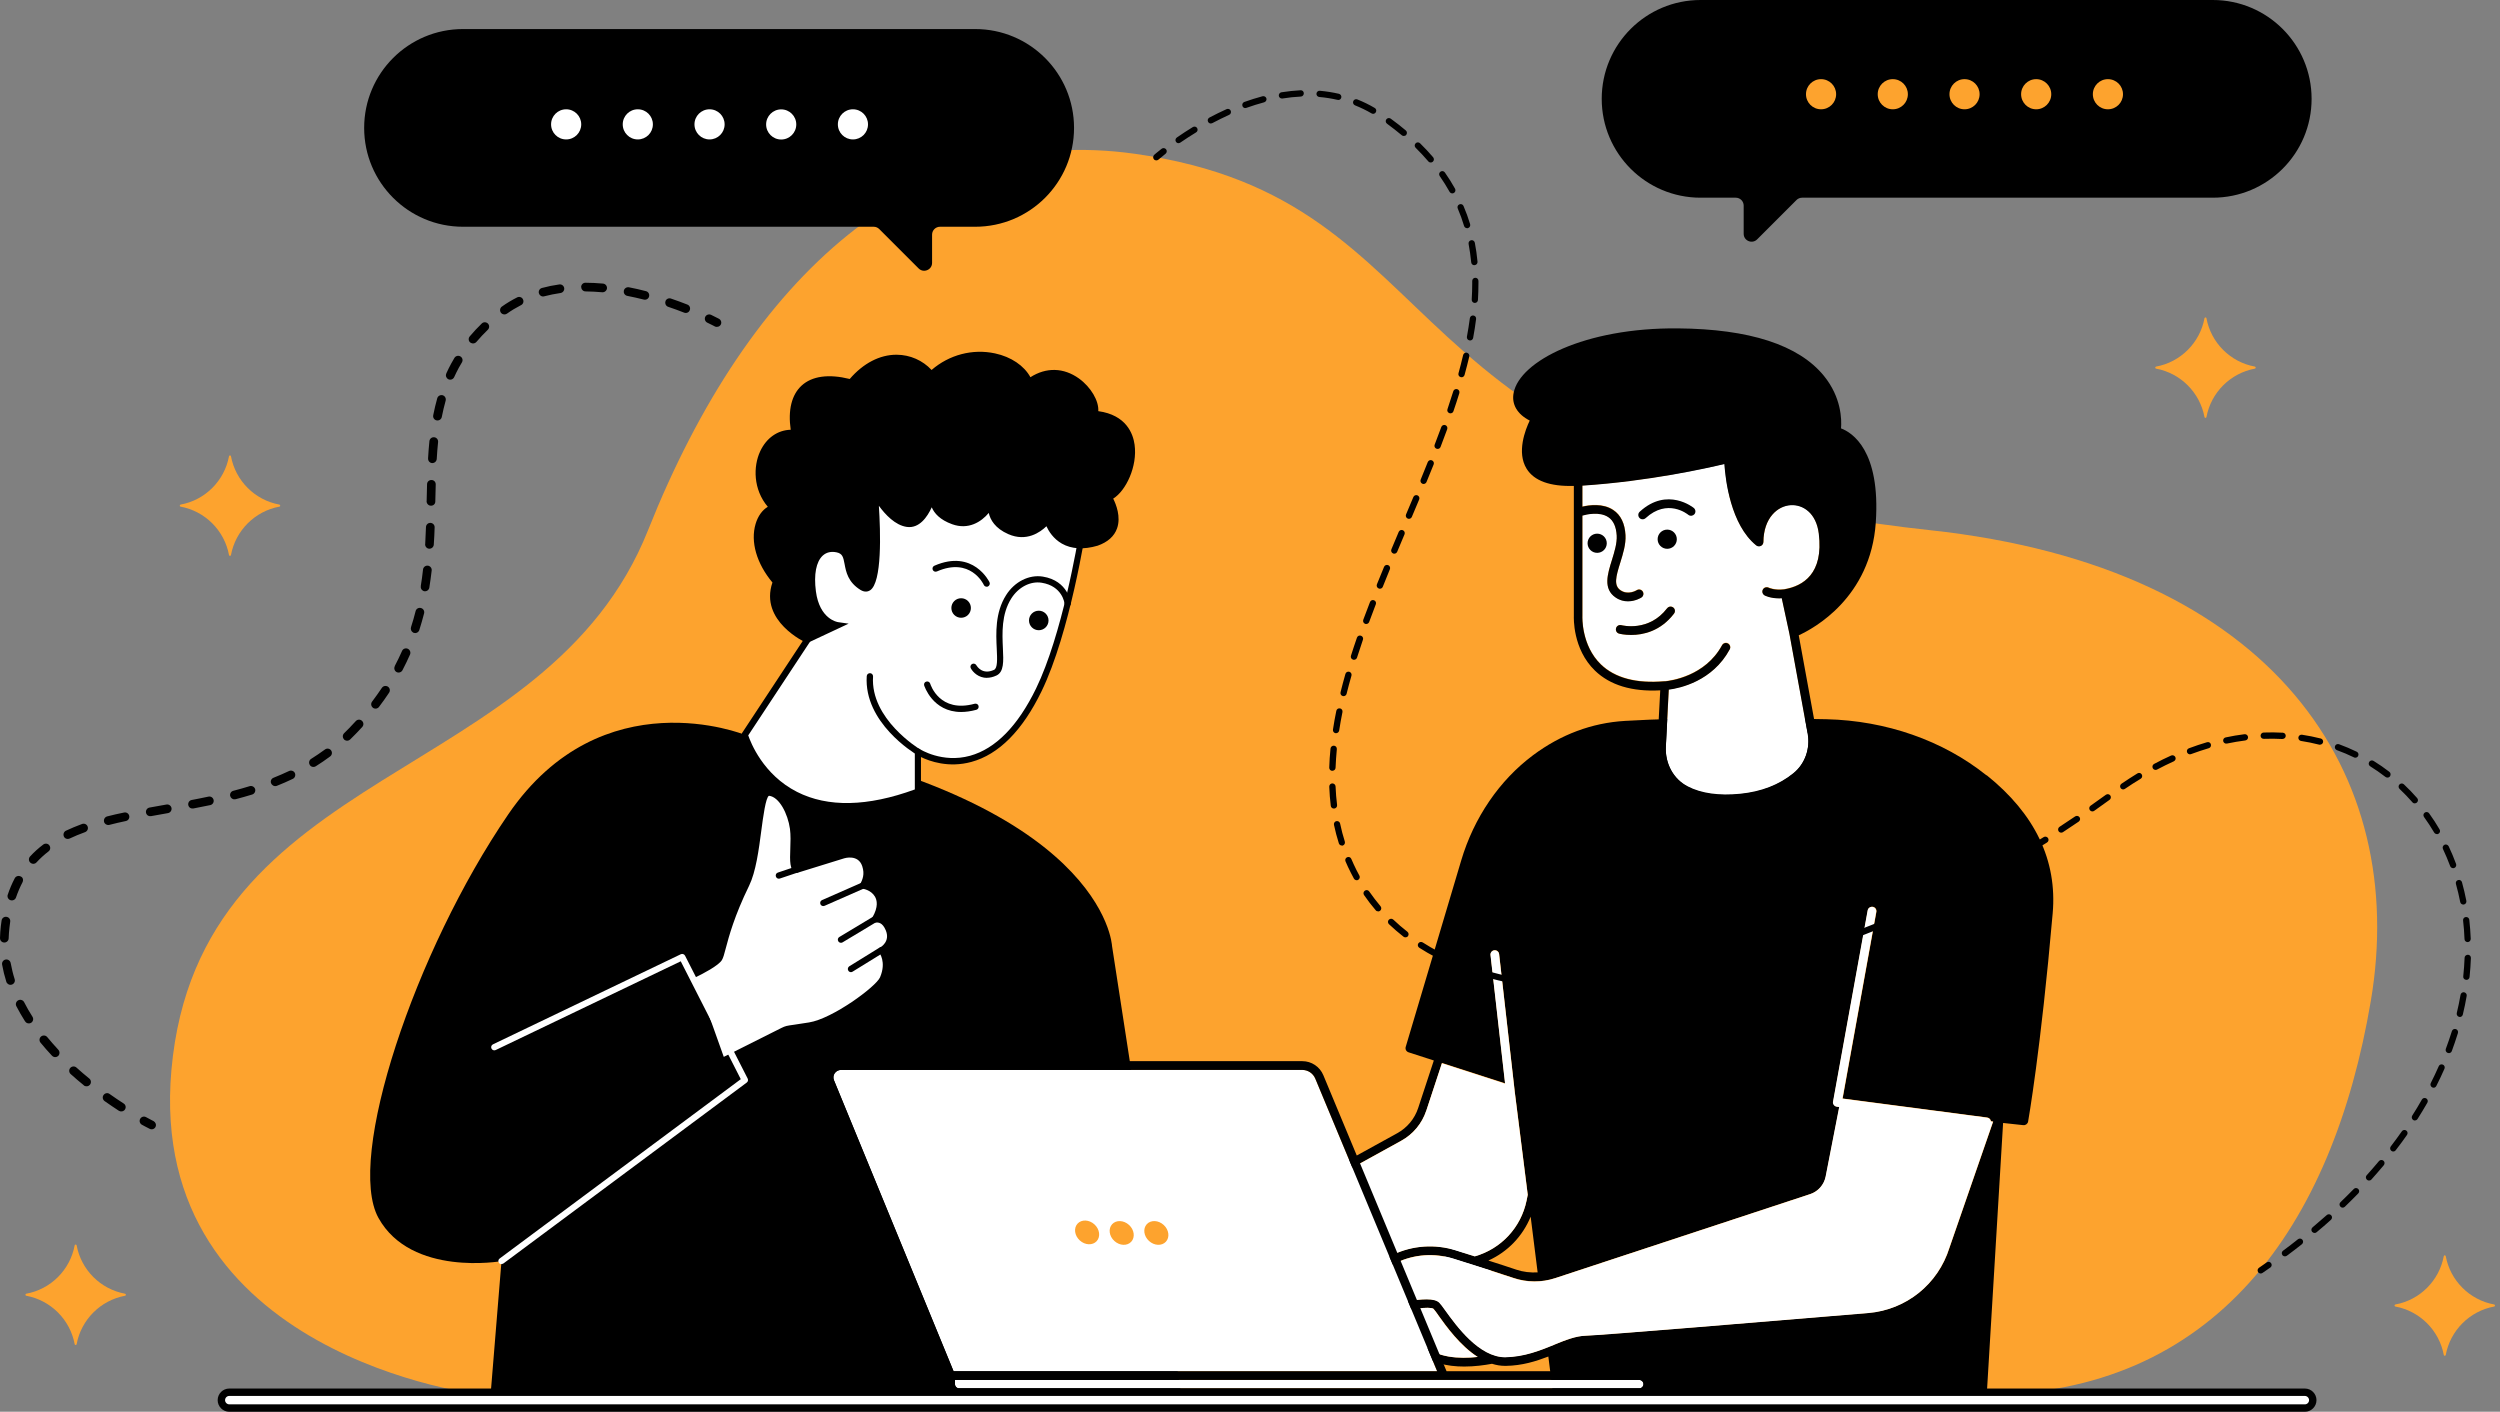 <svg width="340" height="192" viewBox="0 0 340 192" fill="none" xmlns="http://www.w3.org/2000/svg">
<rect x="0" y="0" width="340" height="192" fill="#808080" stroke="none"/>
<g clip-path="url(#clip0_280_10)">
<path d="M65.477 189.687C65.477 189.687 19.833 184.568 23.314 145.509C27.036 103.724 74.306 106.873 88.139 72.096C101.972 37.331 124.828 16.764 154.383 20.921C198.997 27.208 187.03 63.989 262.401 72.096C309.511 77.157 327.626 105.35 322.439 136.084C317.252 166.819 301.22 189.698 269.592 189.698H65.477V189.687Z" fill="#FDA32E"/>
<path d="M17.016 176.22C13.673 176.839 11.039 179.473 10.421 182.816C10.398 182.954 10.18 182.954 10.157 182.816C9.539 179.473 6.905 176.839 3.561 176.22C3.424 176.198 3.424 175.98 3.561 175.946C6.905 175.339 9.539 172.705 10.157 169.361C10.18 169.224 10.398 169.224 10.421 169.361C11.039 172.705 13.673 175.339 17.016 175.946C17.154 175.98 17.154 176.198 17.016 176.22Z" fill="#FDA32E"/>
<path d="M38.006 68.901C34.662 69.519 32.029 72.153 31.41 75.497C31.387 75.634 31.17 75.634 31.147 75.497C30.529 72.153 27.895 69.519 24.551 68.901C24.414 68.878 24.414 68.661 24.551 68.626C27.895 68.019 30.529 65.386 31.147 62.042C31.17 61.904 31.387 61.904 31.41 62.042C32.029 65.386 34.662 68.019 38.006 68.626C38.144 68.661 38.144 68.878 38.006 68.901Z" fill="#FDA32E"/>
<path d="M306.671 50.133C303.327 50.751 300.693 53.385 300.075 56.729C300.052 56.866 299.835 56.866 299.812 56.729C299.193 53.385 296.56 50.751 293.216 50.133C293.079 50.11 293.079 49.892 293.216 49.858C296.56 49.251 299.193 46.617 299.812 43.274C299.835 43.136 300.052 43.136 300.075 43.274C300.693 46.617 303.327 49.251 306.671 49.858C306.808 49.892 306.808 50.11 306.671 50.133Z" fill="#FDA32E"/>
<path d="M339.215 177.686C335.871 178.305 333.237 180.938 332.619 184.282C332.596 184.419 332.379 184.419 332.356 184.282C331.737 180.938 329.104 178.305 325.76 177.686C325.623 177.663 325.623 177.446 325.76 177.411C329.104 176.804 331.737 174.171 332.356 170.827C332.379 170.69 332.596 170.69 332.619 170.827C333.237 174.171 335.871 176.804 339.215 177.411C339.352 177.446 339.352 177.663 339.215 177.686Z" fill="#FDA32E"/>
<path d="M96.166 43.869C96.166 43.869 96.189 43.869 96.189 43.88C96.842 44.19 97.219 44.396 97.219 44.396C97.472 44.533 97.861 44.442 98.021 44.155C98.181 43.869 98.067 43.514 97.781 43.354C97.781 43.354 97.391 43.148 96.704 42.816C96.406 42.678 96.052 42.804 95.914 43.09C95.777 43.377 95.891 43.72 96.166 43.869Z" fill="black"/>
<path d="M16.18 151.074C15.573 150.673 14.909 150.238 14.222 149.746C13.959 149.551 13.89 149.184 14.085 148.921C14.268 148.658 14.646 148.578 14.909 148.784C15.585 149.265 16.226 149.688 16.822 150.078C17.096 150.249 17.177 150.616 16.993 150.891C16.822 151.154 16.489 151.234 16.215 151.085C16.203 151.085 16.192 151.074 16.169 151.062L16.18 151.074ZM11.405 147.604C10.81 147.123 10.203 146.608 9.607 146.07C9.367 145.852 9.344 145.474 9.562 145.234C9.779 144.993 10.157 144.97 10.398 145.188C10.982 145.715 11.566 146.219 12.15 146.688C12.402 146.894 12.436 147.272 12.23 147.524C12.046 147.753 11.737 147.799 11.485 147.673C11.451 147.65 11.417 147.639 11.394 147.616L11.405 147.604ZM7.077 143.585C6.527 143.001 6 142.394 5.508 141.799C5.302 141.547 5.336 141.169 5.588 140.963C5.84 140.756 6.218 140.791 6.424 141.043C6.894 141.615 7.409 142.199 7.936 142.772C8.153 143.012 8.142 143.39 7.913 143.608C7.718 143.791 7.443 143.814 7.226 143.699C7.168 143.665 7.123 143.631 7.077 143.585ZM3.412 138.913C2.977 138.226 2.576 137.527 2.222 136.84C2.073 136.554 2.187 136.188 2.485 136.039C2.771 135.89 3.138 136.004 3.286 136.302C3.619 136.966 4.008 137.63 4.42 138.283C4.592 138.558 4.512 138.924 4.237 139.096C4.054 139.211 3.825 139.211 3.641 139.119C3.55 139.073 3.481 139.004 3.424 138.913H3.412ZM0.859 133.519C0.618 132.752 0.424 131.962 0.286 131.183C0.229 130.863 0.447 130.554 0.767 130.496C1.088 130.439 1.397 130.657 1.454 130.977C1.592 131.71 1.763 132.443 1.992 133.164C2.096 133.474 1.924 133.806 1.603 133.909C1.443 133.955 1.283 133.943 1.145 133.863C1.008 133.783 0.905 133.668 0.859 133.519ZM3.57779e-06 127.576C0.011 127.038 0.057 126.488 0.115 125.939C0.149 125.687 0.183 125.435 0.218 125.183C0.263 124.862 0.573 124.633 0.893 124.691C1.214 124.736 1.443 125.034 1.386 125.366C1.351 125.607 1.317 125.847 1.294 126.088C1.237 126.603 1.191 127.107 1.179 127.611C1.179 127.931 0.893 128.195 0.573 128.183C0.481 128.183 0.389 128.16 0.309 128.115C0.115 128.011 -0.011 127.805 3.57779e-06 127.576ZM1.054 121.679C1.317 120.889 1.638 120.145 2.004 119.446C2.153 119.16 2.508 119.045 2.806 119.194C3.138 119.32 3.206 119.698 3.057 119.996C2.725 120.637 2.428 121.324 2.176 122.057C2.073 122.366 1.729 122.526 1.42 122.423C1.386 122.423 1.363 122.4 1.328 122.389C1.076 122.252 0.95 121.954 1.054 121.679ZM4.122 117.316C3.882 117.099 3.87 116.721 4.088 116.48C4.626 115.896 5.233 115.347 5.886 114.854C6.149 114.66 6.516 114.705 6.71 114.969C6.905 115.232 6.859 115.599 6.596 115.793C6 116.251 5.451 116.755 4.958 117.293C4.775 117.499 4.477 117.534 4.248 117.408C4.203 117.385 4.168 117.362 4.122 117.316ZM8.691 113.766C8.554 113.469 8.68 113.114 8.966 112.976C9.653 112.656 10.386 112.346 11.165 112.06C11.474 111.946 11.818 112.106 11.921 112.415C12.035 112.724 11.875 113.056 11.566 113.171C10.821 113.446 10.111 113.732 9.47 114.041C9.298 114.121 9.092 114.11 8.932 114.03C8.829 113.972 8.737 113.881 8.68 113.766H8.691ZM14.153 111.751C14.073 111.43 14.268 111.11 14.577 111.03C15.322 110.835 16.089 110.663 16.879 110.503C17.2 110.434 17.509 110.64 17.577 110.961C17.646 111.281 17.44 111.591 17.119 111.659C16.352 111.82 15.608 111.991 14.864 112.186C14.715 112.22 14.566 112.198 14.44 112.129C14.302 112.049 14.188 111.923 14.142 111.751H14.153ZM19.856 110.514C19.799 110.194 20.017 109.884 20.337 109.827L22.639 109.415C22.959 109.358 23.269 109.575 23.326 109.896C23.383 110.216 23.166 110.526 22.845 110.583L20.543 110.995C20.406 111.018 20.268 110.995 20.154 110.938C20.005 110.858 19.89 110.709 19.856 110.526V110.514ZM25.605 109.484C25.547 109.163 25.753 108.854 26.074 108.797C26.83 108.659 27.586 108.499 28.353 108.339C28.674 108.27 28.983 108.476 29.051 108.797C29.12 109.117 28.914 109.426 28.593 109.495C27.826 109.655 27.059 109.804 26.292 109.953C26.154 109.976 26.017 109.953 25.902 109.896C25.753 109.816 25.639 109.667 25.605 109.484ZM31.307 108.27C31.227 107.949 31.41 107.629 31.731 107.548C32.475 107.354 33.219 107.148 33.952 106.919C34.262 106.827 34.594 106.999 34.697 107.308C34.788 107.617 34.617 107.949 34.307 108.052C33.552 108.281 32.796 108.499 32.04 108.694C31.891 108.728 31.731 108.716 31.605 108.636C31.468 108.556 31.353 108.43 31.319 108.27H31.307ZM36.872 106.541C36.746 106.232 36.895 105.888 37.205 105.773C37.914 105.487 38.613 105.189 39.312 104.857C39.609 104.72 39.964 104.846 40.102 105.132C40.239 105.43 40.113 105.785 39.827 105.922C39.105 106.266 38.384 106.587 37.651 106.873C37.479 106.941 37.296 106.919 37.147 106.838C37.033 106.77 36.93 106.667 36.884 106.541H36.872ZM42.129 104.021C41.957 103.747 42.037 103.38 42.312 103.208C42.964 102.796 43.594 102.373 44.201 101.926C44.465 101.731 44.842 101.789 45.026 102.052C45.22 102.315 45.163 102.682 44.9 102.876C44.27 103.346 43.617 103.792 42.941 104.216C42.758 104.331 42.529 104.331 42.346 104.239C42.254 104.193 42.186 104.125 42.129 104.033V104.021ZM46.789 100.552C46.56 100.311 46.572 99.945 46.8 99.716C47.041 99.487 47.27 99.258 47.499 99.017C47.808 98.697 48.106 98.388 48.392 98.067C48.61 97.826 48.988 97.803 49.228 98.033C49.469 98.25 49.492 98.628 49.263 98.868C48.965 99.189 48.667 99.521 48.346 99.842C48.106 100.094 47.865 100.334 47.614 100.575C47.419 100.758 47.144 100.792 46.926 100.666C46.869 100.643 46.823 100.598 46.778 100.552H46.789ZM50.717 96.246C50.453 96.052 50.408 95.674 50.602 95.422C51.072 94.792 51.518 94.174 51.931 93.555C52.114 93.28 52.469 93.212 52.755 93.383C53.03 93.567 53.099 93.933 52.915 94.208C52.492 94.849 52.034 95.49 51.541 96.143C51.358 96.384 51.037 96.441 50.785 96.303C50.763 96.292 50.728 96.269 50.705 96.258L50.717 96.246ZM53.683 90.589C54.038 89.914 54.37 89.227 54.679 88.528C54.805 88.23 55.16 88.093 55.458 88.231C55.744 88.356 55.893 88.711 55.767 89.009C55.446 89.731 55.102 90.452 54.736 91.15C54.587 91.437 54.221 91.551 53.934 91.402C53.648 91.242 53.545 90.887 53.694 90.601L53.683 90.589ZM55.893 85.31C56.133 84.578 56.339 83.845 56.523 83.112C56.603 82.791 56.923 82.608 57.244 82.688C57.565 82.768 57.759 83.089 57.679 83.409C57.484 84.165 57.267 84.933 57.026 85.688C56.923 85.998 56.591 86.169 56.282 86.066C56.248 86.066 56.213 86.043 56.179 86.02C55.938 85.883 55.812 85.597 55.893 85.322V85.31ZM57.221 79.734C57.347 78.966 57.45 78.211 57.53 77.455C57.565 77.134 57.862 76.894 58.183 76.928C58.504 76.963 58.744 77.26 58.71 77.581C58.618 78.36 58.515 79.138 58.389 79.917C58.332 80.238 58.034 80.455 57.713 80.409C57.645 80.409 57.587 80.375 57.53 80.341C57.313 80.226 57.187 79.986 57.232 79.722L57.221 79.734ZM57.828 73.997C57.874 73.218 57.908 72.451 57.931 71.684C57.942 71.352 58.217 71.1 58.538 71.111C58.87 71.123 59.122 71.397 59.11 71.718C59.087 72.497 59.053 73.275 58.996 74.066C58.973 74.398 58.698 74.638 58.366 74.627C58.275 74.627 58.194 74.592 58.126 74.558C57.931 74.455 57.805 74.237 57.816 73.997H57.828ZM58.023 68.157C58.034 67.378 58.057 66.611 58.08 65.855C58.08 65.523 58.355 65.271 58.687 65.282C59.019 65.282 59.271 65.557 59.259 65.889C59.236 66.645 59.225 67.412 59.202 68.214C59.202 68.546 58.927 68.787 58.595 68.775C58.504 68.775 58.412 68.752 58.332 68.706C58.137 68.603 58.011 68.386 58.011 68.157H58.023ZM58.217 62.34C58.263 61.55 58.32 60.771 58.4 59.992C58.435 59.672 58.721 59.431 59.053 59.465C59.374 59.5 59.614 59.786 59.58 60.118C59.5 60.874 59.443 61.641 59.397 62.42C59.374 62.74 59.099 62.992 58.767 62.981C58.675 62.981 58.595 62.947 58.526 62.912C58.332 62.809 58.206 62.592 58.217 62.351V62.34ZM58.916 56.477C59.076 55.675 59.259 54.896 59.465 54.163C59.557 53.854 59.878 53.671 60.198 53.751C60.507 53.843 60.691 54.163 60.611 54.484C60.416 55.194 60.233 55.938 60.084 56.706C60.026 57.026 59.706 57.232 59.385 57.175C59.328 57.164 59.271 57.141 59.214 57.118C58.996 57.003 58.858 56.74 58.916 56.488V56.477ZM60.691 50.797C60.897 50.35 61.114 49.892 61.355 49.457C61.492 49.194 61.641 48.942 61.801 48.678C61.973 48.392 62.34 48.312 62.614 48.472C62.901 48.644 62.992 48.999 62.821 49.285C62.672 49.526 62.534 49.778 62.397 50.018C62.168 50.442 61.962 50.866 61.767 51.289C61.63 51.587 61.286 51.713 60.988 51.587C60.977 51.587 60.965 51.576 60.954 51.564C60.679 51.415 60.565 51.083 60.702 50.797H60.691ZM63.954 46.583C63.702 46.377 63.668 45.999 63.886 45.747C64.389 45.151 64.939 44.556 65.523 43.995C65.752 43.766 66.13 43.777 66.359 44.006C66.588 44.247 66.576 44.613 66.347 44.842C65.798 45.381 65.271 45.93 64.79 46.503C64.607 46.72 64.298 46.778 64.057 46.64C64.023 46.617 63.989 46.594 63.954 46.572V46.583ZM68.122 42.518C67.928 42.254 67.996 41.877 68.26 41.693C68.912 41.224 69.611 40.812 70.332 40.445C70.619 40.296 70.985 40.411 71.123 40.709C71.271 40.995 71.157 41.361 70.859 41.499C70.195 41.842 69.542 42.231 68.947 42.655C68.752 42.793 68.512 42.793 68.317 42.69C68.237 42.644 68.168 42.587 68.111 42.518H68.122ZM73.287 39.884C73.207 39.563 73.39 39.243 73.71 39.163C74.466 38.956 75.256 38.796 76.069 38.682C76.39 38.636 76.688 38.865 76.734 39.185C76.779 39.506 76.55 39.804 76.23 39.85C75.463 39.964 74.718 40.113 74.02 40.296C73.871 40.342 73.71 40.319 73.585 40.251C73.447 40.17 73.333 40.044 73.298 39.884H73.287ZM79.035 39.037C79.035 38.705 79.31 38.441 79.631 38.453C80.398 38.453 81.2 38.498 82.013 38.567C82.345 38.602 82.574 38.888 82.551 39.208C82.516 39.529 82.23 39.77 81.909 39.747C81.131 39.678 80.364 39.644 79.631 39.632C79.528 39.632 79.436 39.609 79.356 39.563C79.173 39.46 79.047 39.266 79.047 39.037H79.035ZM84.841 39.541C84.898 39.22 85.219 39.014 85.54 39.071C86.33 39.22 87.097 39.403 87.853 39.598C88.173 39.678 88.356 39.999 88.276 40.319C88.196 40.64 87.876 40.823 87.555 40.743C86.833 40.56 86.078 40.388 85.31 40.239C85.253 40.228 85.196 40.205 85.139 40.182C84.921 40.067 84.784 39.804 84.841 39.552V39.541ZM90.498 40.972C90.601 40.663 90.944 40.491 91.254 40.605C92.044 40.88 92.788 41.144 93.475 41.419C93.784 41.533 93.933 41.877 93.807 42.186C93.693 42.495 93.349 42.644 93.04 42.518C92.376 42.254 91.654 41.991 90.876 41.728C90.841 41.728 90.807 41.705 90.784 41.693C90.532 41.556 90.406 41.258 90.509 40.983L90.498 40.972Z" fill="black"/>
<path d="M19.719 153.192C20.131 153.41 20.36 153.524 20.36 153.524C20.658 153.673 21.013 153.547 21.15 153.261C21.299 152.963 21.15 152.62 20.887 152.471C20.887 152.471 20.509 152.288 19.868 151.933C19.581 151.772 19.226 151.875 19.066 152.162C18.906 152.448 19.009 152.803 19.295 152.963C19.455 153.055 19.593 153.124 19.719 153.192Z" fill="black"/>
<path d="M202.649 172.865C200.302 173.3 198.458 175.144 198.035 177.48C198.023 177.583 197.863 177.583 197.851 177.48C197.416 175.133 195.573 173.289 193.237 172.865C193.134 172.854 193.134 172.693 193.237 172.671C195.584 172.247 197.428 170.403 197.851 168.056C197.863 167.953 198.023 167.953 198.035 168.056C198.47 170.403 200.313 172.247 202.649 172.671C202.753 172.693 202.753 172.842 202.649 172.865Z" fill="white"/>
<path d="M101.285 99.933C101.285 99.933 81.898 92.078 69.13 110.743C56.362 129.408 47.007 157.601 51.472 165.64C55.938 173.678 68.203 171.514 68.203 171.514L66.691 190.019H160.704L151.234 128.641C151.234 128.641 150.295 108.51 101.285 99.945V99.933Z" fill="black"/>
<path d="M124.84 107.663V102.224C124.84 102.224 134.195 108.396 141.283 93.807C145.177 85.791 147.306 71.787 147.306 71.787C147.306 71.787 124.485 55.847 115.427 61.824C106.369 67.802 109.816 87.005 109.816 87.005L101.296 99.922C101.296 99.922 105.464 114.911 124.851 107.663H124.84Z" fill="white"/>
<path d="M115.152 110.079C112.495 110.079 110.102 109.541 107.984 108.464C102.476 105.659 100.93 100.277 100.861 100.048C100.827 99.933 100.85 99.796 100.918 99.693L109.335 86.925C108.991 84.875 106.335 67.309 115.163 61.481C124.359 55.412 146.585 70.79 147.524 71.455C147.661 71.546 147.73 71.707 147.707 71.867C147.684 72.004 145.532 86.032 141.65 94.013C139.05 99.372 135.833 102.602 132.111 103.621C129.008 104.468 126.42 103.529 125.252 102.957V107.663C125.252 107.846 125.137 108.006 124.977 108.064C121.393 109.403 118.106 110.079 115.152 110.079ZM101.754 99.991C102.075 100.941 103.77 105.35 108.396 107.697C112.587 109.827 117.98 109.713 124.416 107.365V102.224C124.416 102.063 124.507 101.926 124.645 101.846C124.782 101.766 124.954 101.777 125.08 101.869C125.114 101.892 128.137 103.827 131.928 102.785C135.397 101.823 138.42 98.743 140.905 93.635C144.432 86.375 146.528 73.962 146.848 72.004C144.49 70.401 123.912 56.752 115.667 62.202C106.942 67.962 110.205 86.765 110.239 86.948C110.262 87.051 110.239 87.165 110.171 87.257L101.766 100.002L101.754 99.991Z" fill="black"/>
<path d="M130.714 84.016C131.448 84.016 132.042 83.422 132.042 82.688C132.042 81.954 131.448 81.36 130.714 81.36C129.98 81.36 129.386 81.954 129.386 82.688C129.386 83.422 129.98 84.016 130.714 84.016Z" fill="black"/>
<path d="M141.272 85.711C142.005 85.711 142.6 85.117 142.6 84.383C142.6 83.649 142.005 83.055 141.272 83.055C140.538 83.055 139.943 83.649 139.943 84.383C139.943 85.117 140.538 85.711 141.272 85.711Z" fill="black"/>
<path d="M150.833 67.653C150.833 67.653 153.696 72.245 149.173 73.825C143.677 75.428 142.497 70.779 142.497 70.779C142.497 70.779 140.459 73.63 137.333 72.279C134.206 70.928 134.882 68.42 134.882 68.42C134.882 68.42 133.05 72.142 129.649 70.916C126.248 69.691 126.935 67.183 126.935 67.183C126.935 67.183 125.847 71.603 123.408 71.26C120.969 70.916 118.988 67.115 118.988 67.115C118.988 67.115 120.282 81.715 117.293 79.883C114.305 78.05 116.205 75.199 113.892 74.718C111.579 74.237 110.022 76.275 110.56 80.49C111.098 84.704 113.961 85.07 113.961 85.07L109.793 87.017C109.793 87.017 103.563 84.234 105.533 79.138C101.525 74.523 102.796 69.76 105.144 69.084C101.319 65.282 103.495 58.492 108.041 58.893C107.022 53.259 109.873 50.465 115.713 52.034C119.583 47.35 124.416 48.163 126.649 50.946C131.332 46.526 138.398 48.163 139.955 51.965C144.913 48.289 149.597 54.003 148.852 56.316C156.777 57.038 153.788 66.508 150.799 67.664L150.833 67.653Z" fill="black"/>
<path d="M109.804 87.486L109.621 87.406C109.552 87.372 103.243 84.486 105.052 79.219C102.899 76.642 102.04 73.676 102.762 71.249C103.082 70.184 103.666 69.371 104.422 68.924C102.407 66.542 102.441 63.404 103.38 61.389C104.228 59.557 105.762 58.492 107.537 58.446C107.148 55.767 107.663 53.694 109.014 52.446C110.434 51.141 112.701 50.831 115.564 51.541C117.396 49.411 119.641 48.243 121.908 48.243C121.919 48.243 121.942 48.243 121.954 48.243C123.775 48.255 125.481 49.011 126.695 50.316C129.088 48.243 132.271 47.407 135.317 48.06C137.516 48.53 139.279 49.732 140.138 51.301C142.279 49.927 144.661 49.984 146.734 51.472C148.371 52.652 149.459 54.53 149.368 55.916C153.169 56.442 154.097 58.973 154.303 60.473C154.715 63.427 153.124 66.748 151.395 67.813C151.784 68.58 152.471 70.298 151.921 71.855C151.543 72.932 150.65 73.733 149.276 74.214C147.352 74.775 145.715 74.672 144.409 73.928C143.253 73.264 142.623 72.245 142.314 71.569C141.466 72.394 139.6 73.722 137.138 72.645C135.329 71.855 134.676 70.687 134.47 69.76C133.451 70.974 131.71 72.096 129.489 71.294C127.84 70.699 127.061 69.806 126.717 68.993C126.111 70.321 125.011 71.901 123.328 71.661C121.748 71.443 120.385 69.966 119.526 68.787C119.755 72.325 119.984 79.264 118.312 80.295C118.049 80.455 117.614 80.581 117.041 80.238C115.324 79.184 115.06 77.764 114.866 76.722C114.682 75.726 114.568 75.291 113.778 75.119C113.011 74.959 112.381 75.119 111.888 75.566C110.995 76.401 110.663 78.119 110.961 80.409C111.453 84.211 113.881 84.6 113.984 84.612L115.415 84.818L109.77 87.463L109.804 87.486ZM107.674 59.305C106.186 59.305 104.892 60.198 104.17 61.756C103.289 63.645 103.323 66.645 105.464 68.775L105.98 69.29L105.281 69.496C104.537 69.714 103.896 70.458 103.598 71.5C102.945 73.71 103.792 76.47 105.877 78.864L106.048 79.058L105.957 79.299C104.308 83.558 108.842 86.066 109.816 86.547L112.862 85.127C111.877 84.612 110.526 83.387 110.159 80.558C109.827 77.982 110.251 76.001 111.35 74.97C112.049 74.329 112.965 74.1 113.995 74.306C115.381 74.592 115.564 75.611 115.747 76.585C115.931 77.604 116.125 78.657 117.522 79.516C117.763 79.665 117.854 79.608 117.889 79.585C119.057 78.864 118.988 71.878 118.564 67.149L118.37 64.996L119.366 66.92C119.366 66.92 121.267 70.527 123.465 70.836C125.481 71.111 126.511 67.126 126.523 67.08L127.347 67.298C127.347 67.298 127.347 67.298 127.347 67.321C127.301 67.493 126.912 69.496 129.798 70.527C132.798 71.603 134.436 68.386 134.504 68.248L135.306 68.546C135.283 68.626 134.779 70.71 137.504 71.901C140.264 73.104 142.073 70.653 142.154 70.55L142.692 69.806L142.921 70.687C142.921 70.687 143.367 72.359 144.89 73.218C145.99 73.848 147.398 73.917 149.059 73.424C150.146 73.046 150.856 72.428 151.154 71.603C151.738 69.932 150.49 67.905 150.478 67.882L150.204 67.447L150.685 67.263C152.23 66.668 153.857 63.336 153.479 60.622C153.25 59.03 152.276 57.061 148.852 56.74L148.314 56.694L148.475 56.179C148.772 55.263 147.925 53.396 146.253 52.194C145.142 51.392 142.886 50.35 140.241 52.309L139.795 52.641L139.588 52.137C138.959 50.591 137.298 49.388 135.157 48.93C132.248 48.301 129.191 49.171 126.969 51.266L126.637 51.587L126.351 51.221C125.286 49.892 123.694 49.136 121.977 49.125C120.5 49.125 118.267 49.663 116.079 52.32L115.908 52.538L115.644 52.469C112.942 51.747 110.869 51.965 109.632 53.11C108.419 54.232 108.029 56.213 108.51 58.847L108.613 59.397L108.052 59.351C107.938 59.351 107.823 59.339 107.709 59.339L107.674 59.305Z" fill="black"/>
<path d="M134.229 92.192C133.084 92.192 132.317 91.425 132.031 90.887C131.916 90.681 131.996 90.418 132.203 90.303C132.409 90.189 132.672 90.269 132.787 90.475C132.867 90.612 133.6 91.826 135.18 91.105C135.684 90.876 135.626 89.65 135.558 88.23C135.455 86.158 135.317 83.318 136.829 80.936C137.985 79.104 139.955 78.119 141.821 78.417C145.314 78.978 145.635 82.013 145.635 82.035C145.658 82.276 145.486 82.482 145.245 82.505C145.005 82.528 144.799 82.356 144.776 82.116C144.776 82.013 144.49 79.711 141.673 79.253C140.138 79.001 138.512 79.848 137.539 81.383C136.176 83.535 136.302 86.112 136.394 88.173C136.485 89.971 136.542 91.391 135.512 91.872C135.042 92.09 134.607 92.181 134.218 92.181L134.229 92.192Z" fill="black"/>
<path d="M134.184 79.791C134.023 79.791 133.863 79.699 133.794 79.539C133.726 79.379 131.939 75.737 127.416 77.718C127.198 77.81 126.947 77.718 126.855 77.501C126.763 77.283 126.855 77.031 127.072 76.94C132.374 74.627 134.55 79.138 134.573 79.184C134.676 79.402 134.573 79.654 134.367 79.757C134.31 79.78 134.241 79.802 134.184 79.802V79.791Z" fill="black"/>
<path d="M130.714 96.83C126.821 96.83 125.71 93.269 125.687 93.223C125.618 92.994 125.744 92.754 125.973 92.696C126.202 92.628 126.443 92.754 126.511 92.983C126.557 93.143 127.805 97.013 132.558 95.708C132.787 95.651 133.027 95.777 133.084 96.006C133.142 96.235 133.016 96.464 132.787 96.532C132.019 96.739 131.332 96.83 130.714 96.83Z" fill="black"/>
<path d="M124.84 102.659C124.759 102.659 124.691 102.636 124.622 102.602C124.324 102.43 117.465 98.262 117.877 91.952C117.889 91.712 118.106 91.54 118.335 91.551C118.576 91.563 118.748 91.769 118.736 92.009C118.347 97.781 124.988 101.823 125.057 101.869C125.263 101.995 125.332 102.258 125.206 102.453C125.126 102.59 124.988 102.659 124.84 102.659Z" fill="black"/>
<path d="M94.048 132.683C94.048 132.683 97.311 131.16 97.804 130.336C98.296 129.512 98.525 126.317 101.479 120.248C103.334 116.446 103.025 107.606 104.617 107.777C106.357 107.961 107.571 110.617 107.846 112.644C108.155 114.877 107.457 117.889 108.35 118.255L114.671 116.297C114.671 116.297 116.961 115.576 117.66 117.614C118.095 118.896 117.705 119.732 117.362 120.408C117.362 120.408 118.702 120.557 119.354 121.679C120.202 123.133 119.045 124.862 118.999 124.988C118.954 125.114 120.122 124.576 120.855 126.328C121.656 128.252 119.87 129.214 119.87 129.214C119.87 129.214 121.095 130.645 120.076 133.05C119.435 134.55 113.331 138.924 110.091 139.44C106.987 139.932 107.159 139.806 106.449 140.161L98.193 144.306L94.048 132.672V132.683Z" fill="white"/>
<path d="M98.193 144.753C98.193 144.753 98.09 144.753 98.033 144.719C97.918 144.673 97.826 144.581 97.792 144.467L93.647 132.832C93.578 132.626 93.67 132.397 93.864 132.306C95.17 131.699 97.139 130.611 97.426 130.13C97.552 129.924 97.678 129.42 97.849 128.779C98.284 127.107 99.029 124.301 101.09 120.076C101.949 118.312 102.338 115.404 102.67 112.827C103.117 109.461 103.437 107.228 104.651 107.365C106.781 107.594 107.995 110.697 108.258 112.598C108.384 113.514 108.35 114.556 108.316 115.473C108.293 116.194 108.247 117.454 108.43 117.797L114.534 115.908C115.461 115.61 117.396 115.564 118.049 117.499C118.438 118.644 118.232 119.492 117.957 120.133C118.473 120.305 119.24 120.671 119.709 121.484C120.076 122.114 120.339 123.156 119.652 124.656C120.351 124.817 120.877 125.32 121.232 126.191C121.862 127.702 121.129 128.813 120.442 129.363C120.786 129.992 121.255 131.355 120.442 133.245C119.744 134.882 113.492 139.359 110.136 139.886C109.197 140.035 108.568 140.127 108.11 140.195C107.407 140.295 106.911 140.417 106.621 140.562L98.365 144.707C98.307 144.741 98.239 144.753 98.17 144.753H98.193ZM94.574 132.913L98.433 143.734L106.266 139.806C106.827 139.531 106.942 139.508 108.018 139.359C108.464 139.291 109.106 139.199 110.033 139.05C113.217 138.546 119.137 134.195 119.687 132.913C120.58 130.806 119.595 129.569 119.549 129.523C119.469 129.42 119.435 129.294 119.458 129.168C119.48 129.042 119.561 128.928 119.675 128.87C119.824 128.79 121.095 128.034 120.465 126.523C120.007 125.424 119.423 125.446 119.137 125.469C119.022 125.469 118.793 125.492 118.644 125.286C118.564 125.16 118.541 125 118.599 124.862C118.599 124.84 118.633 124.805 118.667 124.736C119.469 123.328 119.286 122.435 118.988 121.931C118.45 121.015 117.328 120.866 117.316 120.866C117.179 120.855 117.053 120.763 116.984 120.648C116.915 120.522 116.915 120.385 116.984 120.259C117.293 119.629 117.637 118.919 117.259 117.786C116.709 116.16 114.877 116.709 114.808 116.732L108.487 118.69C108.396 118.713 108.293 118.713 108.201 118.679C107.377 118.347 107.422 117.076 107.48 115.45C107.514 114.568 107.548 113.572 107.434 112.724C107.148 110.675 105.98 108.373 104.583 108.224C104.136 108.419 103.781 111.144 103.541 112.942C103.197 115.587 102.796 118.576 101.88 120.454C99.853 124.61 99.132 127.359 98.697 128.996C98.491 129.786 98.365 130.256 98.181 130.565C97.723 131.332 95.548 132.454 94.597 132.913H94.574Z" fill="black"/>
<path d="M111.969 123.225C111.808 123.225 111.648 123.133 111.579 122.973C111.488 122.755 111.579 122.503 111.797 122.412L117.19 120.042C117.408 119.95 117.66 120.041 117.751 120.259C117.843 120.477 117.751 120.729 117.534 120.82L112.14 123.191C112.14 123.191 112.026 123.225 111.969 123.225Z" fill="black"/>
<path d="M114.373 128.218C114.224 128.218 114.087 128.149 114.007 128.011C113.881 127.805 113.95 127.542 114.156 127.427L118.782 124.645C118.988 124.519 119.251 124.588 119.366 124.794C119.492 125 119.423 125.263 119.217 125.378L114.591 128.16C114.522 128.206 114.442 128.218 114.373 128.218Z" fill="black"/>
<path d="M115.736 132.214C115.587 132.214 115.45 132.145 115.369 132.008C115.244 131.802 115.312 131.538 115.507 131.412L119.641 128.859C119.847 128.733 120.11 128.802 120.225 128.996C120.351 129.202 120.282 129.466 120.087 129.592L115.953 132.145C115.885 132.191 115.805 132.214 115.724 132.214H115.736Z" fill="black"/>
<path d="M105.922 119.503C105.739 119.503 105.579 119.389 105.522 119.206C105.441 118.977 105.567 118.736 105.796 118.667L108.224 117.854C108.453 117.786 108.694 117.9 108.762 118.129C108.842 118.358 108.716 118.599 108.487 118.667L106.06 119.48C106.06 119.48 105.968 119.503 105.922 119.503Z" fill="black"/>
<path d="M68.203 171.926C68.077 171.926 67.939 171.869 67.859 171.755C67.722 171.56 67.756 171.296 67.951 171.159L100.746 146.768L92.582 130.737L67.412 142.806C67.195 142.909 66.943 142.818 66.84 142.6C66.737 142.383 66.828 142.131 67.046 142.028L92.593 129.775C92.799 129.672 93.051 129.763 93.166 129.97L101.685 146.688C101.777 146.871 101.731 147.1 101.56 147.226L68.477 171.823C68.397 171.88 68.306 171.903 68.225 171.903L68.203 171.926Z" fill="white"/>
<path d="M270.154 105.441C264.256 100.712 256.527 98.01 248.396 97.815C240.598 97.632 229.514 97.529 220.971 98.044C216.471 98.319 212.28 99.888 208.501 102.705C203.932 106.106 200.451 111.201 198.722 117.03L191.176 142.383C191.084 142.692 191.256 143.012 191.565 143.115L195 144.226L192.87 150.696C192.389 152.162 191.37 153.376 190.019 154.12L166.51 167.071C166.315 167.174 166.189 167.392 166.201 167.621C166.212 167.85 166.35 168.044 166.556 168.136L181.82 174.766C180.32 175.671 179.049 176.518 178.316 177.137C177.938 177.457 177.824 177.915 178.03 178.339C178.556 179.427 181.419 180.102 185.313 179.335L186.584 179.083C187.202 179.358 189.721 180.606 192.699 183.664C194.347 185.358 196.832 185.851 199.134 185.851C200.542 185.851 201.871 185.668 202.913 185.473C203.485 185.656 204.081 185.759 204.699 185.759C204.734 185.759 204.768 185.759 204.802 185.759C207.024 185.725 208.902 185.129 210.574 184.488L211.203 189.492C211.238 189.79 211.49 190.008 211.787 190.008H269.615C269.924 190.008 270.188 189.767 270.211 189.446L272.421 152.723L275.169 153.021C275.478 153.055 275.765 152.837 275.822 152.54C275.833 152.448 277.539 142.886 279.165 124.21C279.795 117.03 276.772 110.709 270.188 105.43L270.154 105.441ZM204.768 184.568C201.184 184.591 198.081 180.286 196.58 178.201C196.214 177.686 195.962 177.343 195.779 177.159C195.447 176.827 194.874 176.69 194.038 176.69C192.538 176.69 190.191 177.137 186.824 177.812L185.072 178.167C181.671 178.831 179.724 178.259 179.209 177.915C180.95 176.507 185.862 173.667 189.927 171.72C192.344 170.564 195.092 170.369 197.668 171.171C201.401 172.339 204.15 173.22 205.844 173.793C207.677 174.411 209.692 174.423 211.524 173.816L246.198 162.388C247.286 162.033 248.099 161.105 248.316 159.983L250.16 150.536L249.828 150.49C249.668 150.467 249.519 150.387 249.427 150.249C249.335 150.112 249.29 149.952 249.324 149.791L254.03 123.797C254.088 123.477 254.397 123.271 254.717 123.317C255.038 123.374 255.256 123.683 255.198 124.004L250.607 149.391L270.279 151.979C270.543 152.013 270.738 152.23 270.783 152.482L271.081 152.528L265.138 169.693C263.592 174.64 259.264 178.121 254.099 178.556C240.633 179.679 217.742 181.58 215.704 181.637C214.33 181.671 212.898 182.255 211.398 182.862C209.509 183.629 207.367 184.5 204.791 184.545L204.768 184.568ZM193.534 182.828C191.496 180.721 189.653 179.427 188.416 178.705C190.889 178.213 193.615 177.732 194.622 177.892C194.622 177.892 194.634 177.892 194.645 177.892C194.783 177.915 194.886 177.95 194.954 177.995C195.069 178.11 195.344 178.488 195.63 178.889C196.718 180.4 198.596 183.011 200.978 184.545C198.493 184.82 195.344 184.683 193.546 182.828H193.534ZM209.119 173.048C208.135 173.094 207.15 172.991 206.211 172.671C205.272 172.35 203.989 171.938 202.42 171.434C205.043 170.254 207.081 168.125 208.169 165.468L209.119 173.048ZM202.718 129.878C202.684 129.557 202.913 129.26 203.233 129.225C203.566 129.191 203.852 129.42 203.886 129.752L205.993 148.291C205.993 148.291 205.993 148.303 205.993 148.314L207.78 162.479L207.619 163.269C206.863 166.934 204.172 169.831 200.577 170.85C199.775 170.598 198.928 170.323 198.012 170.037C195.149 169.144 192.092 169.361 189.412 170.644C187.477 171.571 185.152 172.808 183.08 173.999L168.125 167.506L190.58 155.128C192.195 154.234 193.397 152.78 193.981 151.028L196.111 144.558L204.699 147.329L202.718 129.855V129.878Z" fill="black"/>
<path d="M195.619 178.889C195.332 178.488 195.069 178.11 194.943 177.995C194.874 177.95 194.771 177.915 194.634 177.892C194.634 177.892 194.622 177.892 194.611 177.892C193.603 177.732 190.878 178.224 188.404 178.705C189.641 179.438 191.485 180.721 193.523 182.828C195.321 184.683 198.47 184.809 200.955 184.545C198.561 183.022 196.683 180.412 195.607 178.889H195.619Z" fill="white"/>
<path d="M193.97 151.051C193.397 152.803 192.183 154.257 190.569 155.15L168.113 167.529L183.068 174.022C185.141 172.819 187.465 171.594 189.401 170.667C192.092 169.373 195.149 169.167 198 170.06C198.916 170.346 199.775 170.621 200.565 170.873C204.15 169.842 206.852 166.945 207.608 163.292L207.768 162.502L205.982 148.337C205.982 148.337 205.982 148.326 205.982 148.314L203.875 129.775C203.84 129.454 203.554 129.214 203.222 129.248C202.901 129.283 202.661 129.58 202.707 129.901L204.688 147.375L196.099 144.604L193.97 151.074V151.051Z" fill="white"/>
<path d="M211.364 182.885C212.864 182.267 214.295 181.694 215.669 181.66C217.719 181.602 240.61 179.702 254.065 178.579C259.229 178.144 263.558 174.675 265.104 169.716L271.047 152.551L270.749 152.505C270.715 152.253 270.52 152.036 270.245 152.001L250.572 149.413L255.164 124.026C255.221 123.706 255.004 123.397 254.683 123.339C254.363 123.282 254.053 123.5 253.996 123.82L249.29 149.814C249.255 149.975 249.29 150.135 249.393 150.272C249.496 150.41 249.633 150.49 249.794 150.513L250.126 150.559L248.282 160.006C248.064 161.128 247.251 162.055 246.164 162.41L211.49 173.839C209.658 174.446 207.642 174.434 205.81 173.816C204.115 173.243 201.367 172.361 197.634 171.193C195.057 170.392 192.309 170.587 189.893 171.743C185.839 173.69 180.927 176.53 179.175 177.938C179.702 178.282 181.637 178.854 185.038 178.19L186.79 177.835C190.156 177.159 192.504 176.713 194.004 176.713C194.851 176.713 195.424 176.862 195.745 177.182C195.928 177.366 196.18 177.709 196.546 178.224C198.046 180.308 201.149 184.614 204.734 184.591C207.299 184.545 209.451 183.675 211.341 182.908L211.364 182.885Z" fill="white"/>
<path d="M245.843 99.704L243.369 86.158L242.327 81.326C242.224 81.326 242.11 81.348 242.018 81.348C240.759 81.348 240.037 80.971 240.003 80.948C239.717 80.787 239.614 80.432 239.762 80.146C239.911 79.86 240.278 79.757 240.564 79.906C240.587 79.906 241.343 80.283 242.671 80.123C242.671 80.123 242.694 80.123 242.705 80.112C245.202 79.677 248.042 78.016 247.366 72.543C247.022 69.737 245.213 68.58 243.564 68.672C241.778 68.775 239.854 70.39 239.831 73.688C239.831 73.917 239.694 74.123 239.488 74.214C239.281 74.317 239.041 74.283 238.858 74.146C235.377 71.34 234.667 65.202 234.529 63.072C232.182 63.645 224.281 65.42 215.211 66.015V68.878C216.127 68.661 218.005 68.386 219.414 69.336C220.422 70.012 220.983 71.168 221.074 72.749C221.143 74.008 220.742 75.268 220.364 76.493C219.769 78.394 219.448 79.596 220.399 80.249C221.429 80.959 222.563 80.26 222.609 80.238C222.884 80.066 223.25 80.146 223.422 80.421C223.593 80.696 223.513 81.062 223.239 81.234C223.193 81.268 222.414 81.749 221.406 81.749C220.88 81.749 220.296 81.612 219.723 81.222C218.005 80.043 218.624 78.05 219.231 76.138C219.586 75.016 219.941 73.848 219.883 72.806C219.815 71.615 219.437 70.779 218.75 70.309C217.559 69.508 215.75 69.932 215.211 70.092V83.776C215.211 83.845 215.051 87.749 217.731 90.337C219.643 92.181 222.54 92.948 226.342 92.628H226.365H226.468C227.201 92.547 231.918 91.952 234.209 87.715C234.369 87.429 234.724 87.314 235.01 87.475C235.296 87.635 235.411 87.99 235.251 88.276C232.915 92.616 228.495 93.555 226.96 93.75L226.559 101.548C226.445 103.838 227.601 105.957 229.525 106.941C231.38 107.903 233.785 108.235 236.682 107.949C239.533 107.663 241.972 106.724 243.908 105.144C245.488 103.861 246.232 101.766 245.854 99.659L245.843 99.704ZM227.67 83.444C225.815 85.883 223.41 86.353 221.841 86.353C220.902 86.353 220.261 86.192 220.193 86.169C219.872 86.089 219.689 85.757 219.78 85.448C219.86 85.127 220.181 84.944 220.502 85.024C220.651 85.07 224.258 85.963 226.731 82.722C226.926 82.459 227.304 82.413 227.556 82.608C227.819 82.803 227.865 83.18 227.67 83.433V83.444Z" fill="white"/>
<path d="M217.215 72.577C216.494 72.577 215.91 73.161 215.91 73.882C215.91 74.604 216.494 75.188 217.215 75.188C217.937 75.188 218.521 74.604 218.521 73.882C218.521 73.161 217.937 72.577 217.215 72.577Z" fill="black"/>
<path d="M226.731 82.722C224.258 85.963 220.651 85.058 220.502 85.024C220.181 84.944 219.86 85.127 219.78 85.448C219.7 85.769 219.883 86.089 220.193 86.169C220.261 86.192 220.902 86.353 221.841 86.353C223.41 86.353 225.815 85.883 227.67 83.444C227.865 83.18 227.819 82.814 227.556 82.619C227.292 82.425 226.926 82.471 226.731 82.734V82.722Z" fill="black"/>
<path d="M250.378 58.275C250.481 57.072 250.435 54.049 248.053 51.117C244.629 46.915 237.942 44.739 228.185 44.659C215.509 44.545 206.692 49.125 205.856 53.419C205.547 54.977 206.337 56.328 208.043 57.198C207.436 58.458 206.245 61.527 207.619 63.748C208.638 65.397 210.803 66.176 214.043 66.084V83.776C214.043 83.959 213.849 88.242 216.918 91.208C218.967 93.189 221.956 94.093 225.792 93.887L225.391 101.525C225.254 104.273 226.662 106.838 228.998 108.029C230.602 108.854 232.537 109.266 234.781 109.266C235.434 109.266 236.11 109.232 236.808 109.163C239.9 108.854 242.545 107.823 244.663 106.106C246.576 104.548 247.48 102.018 247.022 99.487L244.629 86.398C246.622 85.494 254.408 81.303 255.107 71.065C255.771 61.24 251.878 58.824 250.389 58.263L250.378 58.275ZM229.514 106.987C227.59 106.003 226.433 103.884 226.548 101.594L226.949 93.796C228.472 93.601 232.903 92.651 235.239 88.322C235.4 88.036 235.285 87.681 234.999 87.52C234.712 87.36 234.358 87.475 234.197 87.761C231.907 91.998 227.189 92.593 226.456 92.662H226.353H226.33C222.529 92.983 219.631 92.215 217.719 90.372C215.04 87.784 215.2 83.879 215.2 83.81V70.126C215.75 69.966 217.559 69.542 218.738 70.344C219.425 70.802 219.803 71.649 219.872 72.84C219.929 73.882 219.563 75.05 219.219 76.172C218.624 78.096 217.994 80.077 219.712 81.257C220.284 81.657 220.88 81.784 221.395 81.784C222.403 81.784 223.181 81.303 223.227 81.268C223.502 81.096 223.582 80.73 223.41 80.455C223.239 80.18 222.872 80.1 222.597 80.272C222.551 80.306 221.418 80.993 220.387 80.283C219.437 79.631 219.757 78.428 220.353 76.528C220.731 75.302 221.132 74.043 221.063 72.783C220.983 71.203 220.422 70.046 219.402 69.371C217.994 68.42 216.127 68.695 215.2 68.912V66.05C224.269 65.454 232.17 63.668 234.518 63.107C234.655 65.237 235.365 71.374 238.846 74.18C239.018 74.317 239.27 74.352 239.476 74.249C239.682 74.157 239.808 73.951 239.82 73.722C239.843 70.413 241.778 68.798 243.553 68.706C245.202 68.615 247.011 69.771 247.354 72.577C248.03 78.05 245.19 79.711 242.694 80.146C242.694 80.146 242.671 80.146 242.66 80.157C241.331 80.318 240.575 79.951 240.553 79.94C240.266 79.791 239.911 79.894 239.751 80.18C239.591 80.467 239.705 80.822 239.991 80.982C240.026 81.005 240.747 81.383 242.007 81.383C242.098 81.383 242.213 81.36 242.316 81.36L243.358 86.192L245.831 99.739C246.221 101.846 245.476 103.941 243.885 105.224C241.938 106.804 239.51 107.743 236.659 108.029C233.773 108.316 231.369 107.972 229.502 107.022L229.514 106.987Z" fill="black"/>
<path d="M226.743 74.638C227.463 74.638 228.048 74.054 228.048 73.333C228.048 72.612 227.463 72.027 226.743 72.027C226.022 72.027 225.437 72.612 225.437 73.333C225.437 74.054 226.022 74.638 226.743 74.638Z" fill="black"/>
<path d="M222.998 69.6C222.758 69.817 222.746 70.195 222.964 70.436C223.181 70.676 223.559 70.687 223.8 70.47C226.777 67.733 229.491 69.92 229.605 70.012C229.743 70.126 229.914 70.161 230.075 70.138C230.212 70.115 230.338 70.046 230.441 69.932C230.647 69.68 230.613 69.313 230.373 69.096C230.338 69.061 226.765 66.141 223.009 69.588L222.998 69.6Z" fill="black"/>
<path d="M195.447 186.481L178.877 146.688C178.579 145.967 177.881 145.509 177.102 145.509H114.373C114.03 145.509 113.709 145.68 113.514 145.967C113.32 146.253 113.285 146.608 113.423 146.929L129.683 186.492H195.447V186.481Z" fill="white"/>
<path d="M222.941 187.671H129.878V188.244C129.878 188.565 130.141 188.817 130.451 188.817H222.941C223.261 188.817 223.513 188.553 223.513 188.244C223.513 187.935 223.25 187.671 222.941 187.671Z" fill="white"/>
<path d="M222.941 186.481H196.729L179.976 146.23C179.495 145.074 178.373 144.318 177.114 144.318H114.385C113.64 144.318 112.965 144.684 112.553 145.303C112.14 145.921 112.06 146.688 112.346 147.375L128.71 187.191V188.244C128.71 189.217 129.5 190.008 130.473 190.008H222.964C223.937 190.008 224.727 189.217 224.727 188.244C224.727 187.271 223.937 186.481 222.964 186.481H222.941ZM222.941 188.817H130.451C130.13 188.817 129.878 188.553 129.878 188.244V187.671H222.941C223.261 187.671 223.513 187.935 223.513 188.244C223.513 188.553 223.25 188.817 222.941 188.817ZM113.514 145.967C113.709 145.68 114.018 145.509 114.373 145.509H177.102C177.881 145.509 178.579 145.978 178.877 146.688L195.447 186.481H129.683L113.423 146.917C113.285 146.597 113.331 146.242 113.514 145.955V145.967Z" fill="black"/>
<path d="M149.148 168.798C149.699 168.196 149.563 167.175 148.845 166.518C148.126 165.86 147.097 165.814 146.546 166.416C145.995 167.018 146.131 168.039 146.849 168.697C147.568 169.354 148.597 169.4 149.148 168.798Z" fill="#FDA32E"/>
<path d="M153.851 168.874C154.402 168.272 154.266 167.251 153.548 166.593C152.83 165.936 151.801 165.89 151.25 166.492C150.699 167.094 150.834 168.115 151.553 168.772C152.271 169.43 153.3 169.475 153.851 168.874Z" fill="#FDA32E"/>
<path d="M158.564 168.872C159.115 168.271 158.979 167.25 158.261 166.592C157.542 165.934 156.513 165.889 155.962 166.49C155.412 167.092 155.547 168.113 156.265 168.771C156.984 169.429 158.013 169.474 158.564 168.872Z" fill="#FDA32E"/>
<path d="M132.638 3.951H62.969C55.538 3.951 49.526 9.974 49.526 17.394C49.526 24.826 55.549 30.838 62.969 30.838H118.816C119.103 30.838 119.377 30.952 119.572 31.147L124.931 36.506C125.607 37.182 126.763 36.701 126.763 35.75V31.914C126.763 31.319 127.244 30.838 127.84 30.838H132.626C140.058 30.838 146.07 24.814 146.07 17.394C146.07 9.962 140.047 3.951 132.626 3.951H132.638Z" fill="black"/>
<path d="M231.266 0H300.934C308.366 0 314.378 6.023 314.378 13.444C314.378 20.875 308.354 26.887 300.934 26.887H245.087C244.801 26.887 244.526 27.002 244.331 27.196L238.972 32.555C238.297 33.231 237.14 32.75 237.14 31.8V27.963C237.14 27.368 236.659 26.887 236.064 26.887H231.277C223.845 26.887 217.834 20.864 217.834 13.444C217.834 6.012 223.857 0 231.277 0L231.266 0Z" fill="black"/>
<path d="M157.257 21.814C157.143 21.814 157.017 21.768 156.937 21.665C156.777 21.494 156.799 21.219 156.971 21.058C156.971 21.058 157.326 20.738 157.979 20.234C158.162 20.085 158.437 20.119 158.586 20.303C158.735 20.486 158.7 20.761 158.517 20.91C157.899 21.402 157.555 21.7 157.544 21.711C157.464 21.78 157.361 21.814 157.257 21.814Z" fill="black"/>
<path d="M310.748 170.861C310.622 170.861 310.484 170.804 310.404 170.69C310.267 170.495 310.301 170.232 310.496 170.094C311.194 169.579 311.87 169.064 312.522 168.537C312.706 168.388 312.981 168.422 313.129 168.605C313.278 168.789 313.244 169.064 313.061 169.212C312.397 169.739 311.709 170.266 311.011 170.781C310.931 170.838 310.839 170.861 310.759 170.861H310.748ZM314.778 167.678C314.652 167.678 314.538 167.621 314.446 167.529C314.297 167.346 314.32 167.083 314.503 166.922C315.168 166.361 315.809 165.811 316.439 165.25C316.61 165.09 316.885 165.101 317.046 165.285C317.206 165.456 317.183 165.731 317.011 165.892C316.381 166.464 315.729 167.025 315.053 167.586C314.973 167.655 314.87 167.689 314.778 167.689V167.678ZM318.603 164.243C318.488 164.243 318.374 164.197 318.294 164.105C318.133 163.933 318.133 163.659 318.305 163.498C318.924 162.903 319.53 162.296 320.114 161.701C320.275 161.529 320.55 161.529 320.721 161.701C320.893 161.861 320.893 162.136 320.721 162.307C320.126 162.914 319.519 163.521 318.889 164.128C318.809 164.208 318.695 164.243 318.592 164.243H318.603ZM322.187 160.555C322.084 160.555 321.981 160.521 321.901 160.441C321.729 160.281 321.706 160.006 321.867 159.834C322.451 159.193 323 158.551 323.538 157.91C323.687 157.727 323.962 157.704 324.145 157.853C324.329 158.002 324.351 158.277 324.203 158.46C323.653 159.113 323.092 159.765 322.508 160.418C322.428 160.51 322.302 160.555 322.187 160.555ZM325.485 156.605C325.393 156.605 325.302 156.582 325.222 156.513C325.038 156.364 325.004 156.101 325.142 155.918C325.668 155.231 326.172 154.544 326.653 153.857C326.79 153.662 327.054 153.616 327.249 153.753C327.443 153.891 327.489 154.154 327.352 154.349C326.859 155.047 326.355 155.746 325.817 156.433C325.737 156.548 325.611 156.605 325.474 156.605H325.485ZM328.428 152.391C328.348 152.391 328.268 152.368 328.199 152.322C328.004 152.196 327.936 151.933 328.062 151.727C328.52 151.005 328.966 150.272 329.378 149.539C329.493 149.333 329.756 149.265 329.962 149.379C330.169 149.494 330.237 149.757 330.123 149.963C329.699 150.696 329.252 151.452 328.783 152.185C328.703 152.311 328.565 152.379 328.417 152.379L328.428 152.391ZM330.97 147.925C330.901 147.925 330.844 147.913 330.775 147.879C330.569 147.776 330.478 147.513 330.581 147.307C330.97 146.539 331.337 145.761 331.669 145.005C331.76 144.787 332.012 144.696 332.23 144.787C332.447 144.879 332.539 145.131 332.447 145.348C332.104 146.127 331.737 146.917 331.337 147.696C331.256 147.845 331.108 147.936 330.959 147.936L330.97 147.925ZM333.031 143.218C333.031 143.218 332.928 143.218 332.882 143.196C332.665 143.115 332.55 142.863 332.631 142.646C332.928 141.844 333.203 141.043 333.455 140.241C333.524 140.012 333.764 139.886 333.993 139.955C334.222 140.024 334.348 140.264 334.279 140.493C334.028 141.306 333.741 142.142 333.444 142.955C333.375 143.127 333.215 143.23 333.043 143.23L333.031 143.218ZM334.543 138.306C334.543 138.306 334.474 138.306 334.44 138.295C334.211 138.237 334.073 138.008 334.119 137.779C334.314 136.955 334.497 136.119 334.634 135.294C334.68 135.065 334.898 134.905 335.127 134.951C335.356 134.997 335.516 135.214 335.47 135.443C335.322 136.291 335.15 137.138 334.944 137.985C334.898 138.18 334.715 138.317 334.531 138.317L334.543 138.306ZM217.925 134.745C217.696 134.745 217.502 134.561 217.502 134.321C217.502 134.081 217.685 133.886 217.925 133.886C218.773 133.874 219.62 133.84 220.479 133.806C220.742 133.783 220.914 133.977 220.925 134.206C220.937 134.436 220.754 134.642 220.525 134.653C219.654 134.699 218.796 134.722 217.937 134.745H217.925ZM215.349 134.745C214.478 134.722 213.608 134.687 212.761 134.642C212.52 134.63 212.349 134.424 212.36 134.184C212.371 133.943 212.555 133.748 212.818 133.783C213.654 133.84 214.513 133.874 215.372 133.886C215.612 133.886 215.795 134.092 215.795 134.321C215.795 134.55 215.601 134.745 215.372 134.745H215.349ZM223.055 134.493C222.838 134.493 222.643 134.321 222.632 134.103C222.609 133.863 222.792 133.657 223.021 133.645C223.868 133.577 224.716 133.497 225.563 133.393C225.781 133.371 226.01 133.531 226.033 133.771C226.055 134.012 225.895 134.218 225.655 134.241C224.796 134.332 223.937 134.424 223.078 134.493C223.067 134.493 223.055 134.493 223.044 134.493H223.055ZM210.219 134.424C210.219 134.424 210.184 134.424 210.173 134.424C209.303 134.332 208.444 134.218 207.608 134.092C207.379 134.058 207.218 133.84 207.253 133.6C207.287 133.359 207.516 133.21 207.745 133.245C208.57 133.371 209.417 133.485 210.276 133.577C210.516 133.6 210.677 133.817 210.654 134.046C210.631 134.264 210.448 134.424 210.23 134.424H210.219ZM228.162 133.909C227.956 133.909 227.773 133.76 227.739 133.542C227.704 133.313 227.865 133.096 228.105 133.061C228.941 132.947 229.789 132.809 230.636 132.661C230.865 132.615 231.094 132.775 231.128 133.016C231.163 133.245 231.014 133.474 230.773 133.508C229.914 133.657 229.067 133.783 228.22 133.909C228.197 133.909 228.174 133.909 228.162 133.909ZM205.146 133.622C205.146 133.622 205.089 133.622 205.054 133.622C204.195 133.439 203.348 133.233 202.535 133.016C202.306 132.958 202.169 132.718 202.237 132.489C202.295 132.26 202.535 132.134 202.764 132.191C203.566 132.409 204.39 132.615 205.237 132.787C205.466 132.832 205.615 133.061 205.57 133.29C205.524 133.497 205.352 133.634 205.146 133.634V133.622ZM335.425 133.256C335.425 133.256 335.39 133.256 335.379 133.256C335.138 133.233 334.967 133.016 335.001 132.787C335.092 131.939 335.15 131.08 335.184 130.256C335.184 130.015 335.402 129.855 335.631 129.844C335.871 129.844 336.054 130.05 336.043 130.29C336.009 131.138 335.951 132.019 335.86 132.878C335.837 133.096 335.654 133.268 335.436 133.268L335.425 133.256ZM233.235 133.05C233.041 133.05 232.857 132.913 232.812 132.706C232.766 132.477 232.915 132.248 233.144 132.203C233.98 132.042 234.816 131.859 235.651 131.676C235.88 131.63 236.11 131.767 236.167 131.996C236.213 132.225 236.075 132.454 235.846 132.512C234.999 132.706 234.163 132.878 233.315 133.038C233.293 133.038 233.258 133.038 233.235 133.038V133.05ZM200.188 132.26C200.188 132.26 200.096 132.26 200.05 132.237C199.226 131.951 198.401 131.641 197.622 131.309C197.405 131.218 197.302 130.966 197.393 130.748C197.485 130.531 197.737 130.428 197.955 130.519C198.722 130.851 199.512 131.149 200.325 131.435C200.554 131.515 200.668 131.756 200.588 131.985C200.531 132.168 200.359 132.271 200.188 132.271V132.26ZM238.251 131.928C238.056 131.928 237.884 131.802 237.839 131.607C237.781 131.378 237.919 131.149 238.148 131.092C238.972 130.886 239.797 130.68 240.633 130.451C240.862 130.393 241.091 130.519 241.159 130.748C241.217 130.977 241.091 131.206 240.862 131.275C240.026 131.504 239.19 131.722 238.365 131.928C238.331 131.928 238.297 131.939 238.262 131.939L238.251 131.928ZM243.221 130.588C243.037 130.588 242.866 130.462 242.808 130.279C242.74 130.05 242.866 129.809 243.095 129.752C243.908 129.512 244.732 129.26 245.545 129.008C245.774 128.939 246.015 129.065 246.083 129.283C246.152 129.512 246.026 129.752 245.809 129.821C244.984 130.084 244.16 130.336 243.335 130.576C243.289 130.588 243.255 130.599 243.209 130.599L243.221 130.588ZM195.47 130.244C195.401 130.244 195.332 130.233 195.275 130.199C194.496 129.798 193.741 129.351 193.019 128.893C192.824 128.767 192.756 128.504 192.893 128.298C193.019 128.103 193.283 128.046 193.489 128.172C194.187 128.618 194.92 129.042 195.676 129.443C195.882 129.557 195.962 129.809 195.859 130.015C195.779 130.164 195.63 130.244 195.481 130.244H195.47ZM248.122 129.042C247.938 129.042 247.778 128.928 247.721 128.756C247.641 128.527 247.767 128.286 247.984 128.206C248.786 127.931 249.599 127.645 250.4 127.359C250.618 127.279 250.87 127.393 250.95 127.611C251.03 127.828 250.916 128.08 250.698 128.16C249.885 128.458 249.072 128.744 248.259 129.019C248.213 129.031 248.167 129.042 248.122 129.042ZM335.596 128.126C335.367 128.126 335.173 127.943 335.173 127.714C335.138 126.866 335.081 126.008 334.978 125.183C334.955 124.943 335.115 124.736 335.356 124.714C335.585 124.691 335.802 124.851 335.825 125.091C335.917 125.939 335.986 126.809 336.02 127.679C336.02 127.92 335.848 128.115 335.608 128.126H335.596ZM191.141 127.485C191.05 127.485 190.958 127.45 190.878 127.393C190.191 126.855 189.527 126.282 188.897 125.687C188.725 125.527 188.714 125.252 188.885 125.08C189.057 124.908 189.32 124.908 189.492 125.069C190.099 125.641 190.74 126.202 191.405 126.717C191.588 126.866 191.622 127.13 191.485 127.313C191.405 127.427 191.279 127.473 191.141 127.473V127.485ZM252.954 127.301C252.782 127.301 252.622 127.198 252.553 127.027C252.473 126.809 252.576 126.557 252.805 126.477C253.595 126.168 254.397 125.859 255.187 125.538C255.405 125.446 255.656 125.561 255.748 125.779C255.84 125.996 255.725 126.248 255.508 126.34C254.706 126.66 253.904 126.981 253.103 127.29C253.057 127.313 253 127.313 252.954 127.313V127.301ZM257.718 125.366C257.546 125.366 257.397 125.275 257.328 125.103C257.237 124.885 257.328 124.633 257.557 124.542C258.336 124.21 259.126 123.866 259.905 123.511C260.122 123.408 260.374 123.511 260.466 123.729C260.558 123.946 260.466 124.198 260.248 124.29C259.458 124.645 258.668 124.988 257.889 125.32C257.832 125.343 257.775 125.355 257.718 125.355V125.366ZM187.42 123.946C187.294 123.946 187.179 123.901 187.099 123.797C186.538 123.145 186 122.446 185.507 121.725C185.37 121.53 185.427 121.267 185.622 121.129C185.816 120.992 186.08 121.038 186.217 121.244C186.698 121.931 187.213 122.607 187.752 123.248C187.901 123.431 187.889 123.694 187.706 123.855C187.626 123.923 187.523 123.958 187.431 123.958L187.42 123.946ZM262.413 123.259C262.252 123.259 262.103 123.168 262.023 123.019C261.92 122.801 262.023 122.549 262.229 122.446C262.997 122.08 263.775 121.713 264.542 121.335C264.76 121.232 265.012 121.313 265.115 121.53C265.218 121.748 265.138 122 264.92 122.103C264.142 122.481 263.374 122.858 262.596 123.225C262.539 123.248 262.47 123.271 262.413 123.271V123.259ZM335.012 123.019C334.806 123.019 334.634 122.881 334.589 122.675C334.428 121.851 334.234 121.026 334.005 120.213C333.936 119.984 334.073 119.744 334.302 119.687C334.531 119.618 334.772 119.755 334.829 119.984C335.058 120.82 335.264 121.668 335.425 122.515C335.47 122.744 335.322 122.973 335.081 123.019C335.058 123.019 335.024 123.019 335.001 123.019H335.012ZM267.027 120.981C266.867 120.981 266.718 120.9 266.649 120.751C266.535 120.545 266.627 120.282 266.833 120.179C267.588 119.79 268.344 119.389 269.1 118.988C269.306 118.874 269.57 118.954 269.684 119.16C269.799 119.366 269.718 119.629 269.512 119.744C268.756 120.156 267.989 120.557 267.233 120.946C267.176 120.981 267.108 120.992 267.039 120.992L267.027 120.981ZM184.511 119.709C184.362 119.709 184.213 119.629 184.133 119.492C183.847 118.977 183.583 118.438 183.32 117.889C183.206 117.637 183.091 117.396 182.988 117.144C182.896 116.927 182.988 116.675 183.217 116.583C183.435 116.492 183.687 116.583 183.778 116.812C183.881 117.053 183.984 117.293 184.099 117.534C184.339 118.06 184.603 118.587 184.877 119.08C184.992 119.286 184.912 119.549 184.706 119.664C184.637 119.698 184.568 119.721 184.5 119.721L184.511 119.709ZM271.551 118.553C271.402 118.553 271.253 118.473 271.173 118.335C271.058 118.129 271.127 117.866 271.333 117.751C272.077 117.339 272.822 116.915 273.554 116.48C273.761 116.354 274.024 116.434 274.138 116.629C274.253 116.835 274.184 117.099 273.99 117.213C273.245 117.648 272.501 118.072 271.757 118.484C271.688 118.519 271.619 118.541 271.551 118.541V118.553ZM333.627 118.072C333.455 118.072 333.295 117.969 333.226 117.797C332.928 116.996 332.596 116.217 332.241 115.461C332.138 115.244 332.241 114.992 332.447 114.889C332.653 114.785 332.917 114.889 333.02 115.095C333.386 115.873 333.73 116.675 334.028 117.499C334.108 117.717 333.993 117.969 333.776 118.049C333.73 118.072 333.673 118.072 333.627 118.072ZM275.982 115.976C275.833 115.976 275.696 115.908 275.616 115.77C275.49 115.564 275.558 115.301 275.765 115.186C276.497 114.74 277.219 114.293 277.94 113.846C278.135 113.721 278.398 113.778 278.536 113.984C278.662 114.179 278.604 114.453 278.398 114.579C277.665 115.037 276.944 115.484 276.211 115.931C276.142 115.976 276.062 115.988 275.994 115.988L275.982 115.976ZM182.496 114.992C182.312 114.992 182.141 114.877 182.083 114.694C181.82 113.881 181.602 113.022 181.419 112.175C181.373 111.946 181.522 111.717 181.751 111.671C181.98 111.625 182.209 111.774 182.255 112.003C182.427 112.839 182.644 113.652 182.896 114.453C182.965 114.682 182.839 114.923 182.622 114.992C182.576 115.003 182.53 115.015 182.496 115.015V114.992ZM331.417 113.434C331.268 113.434 331.13 113.354 331.05 113.228C330.615 112.495 330.157 111.785 329.665 111.11C329.527 110.915 329.573 110.652 329.768 110.514C329.962 110.377 330.226 110.423 330.363 110.617C330.867 111.316 331.348 112.049 331.783 112.804C331.909 113.011 331.84 113.274 331.634 113.388C331.566 113.434 331.497 113.446 331.417 113.446V113.434ZM280.322 113.24C280.185 113.24 280.047 113.171 279.967 113.045C279.841 112.85 279.898 112.587 280.093 112.449C280.803 111.98 281.513 111.51 282.223 111.03C282.418 110.904 282.681 110.949 282.818 111.144C282.956 111.339 282.899 111.602 282.704 111.74C281.994 112.22 281.272 112.701 280.563 113.171C280.494 113.217 280.414 113.24 280.334 113.24H280.322ZM284.57 110.354C284.433 110.354 284.307 110.285 284.215 110.171C284.078 109.976 284.124 109.713 284.318 109.575C285.017 109.083 285.716 108.59 286.403 108.087C286.597 107.949 286.861 107.995 286.998 108.178C287.135 108.373 287.09 108.636 286.906 108.774C286.208 109.278 285.509 109.781 284.811 110.274C284.731 110.331 284.651 110.354 284.559 110.354H284.57ZM181.408 109.965C181.19 109.965 181.007 109.804 180.984 109.587C180.881 108.739 180.812 107.869 180.778 106.987C180.778 106.747 180.95 106.552 181.19 106.541C181.419 106.541 181.625 106.712 181.637 106.953C181.671 107.812 181.74 108.659 181.843 109.484C181.877 109.713 181.705 109.93 181.465 109.965C181.442 109.965 181.431 109.965 181.408 109.965ZM328.417 109.266C328.302 109.266 328.176 109.22 328.096 109.117C327.546 108.487 326.951 107.869 326.344 107.296C326.172 107.136 326.161 106.861 326.321 106.69C326.481 106.518 326.756 106.506 326.928 106.667C327.558 107.262 328.165 107.892 328.737 108.545C328.897 108.728 328.875 108.991 328.691 109.152C328.611 109.22 328.508 109.255 328.405 109.255L328.417 109.266ZM288.762 107.365C288.624 107.365 288.487 107.296 288.407 107.182C288.269 106.987 288.326 106.724 288.521 106.587C289.242 106.094 289.975 105.625 290.697 105.178C290.903 105.052 291.166 105.121 291.281 105.327C291.395 105.533 291.338 105.796 291.132 105.911C290.422 106.335 289.7 106.804 288.991 107.285C288.922 107.331 288.83 107.365 288.75 107.365H288.762ZM324.683 105.751C324.592 105.751 324.5 105.716 324.42 105.659C323.756 105.144 323.057 104.663 322.347 104.216C322.141 104.09 322.084 103.827 322.21 103.621C322.336 103.415 322.599 103.357 322.806 103.483C323.55 103.941 324.271 104.445 324.958 104.972C325.142 105.121 325.176 105.384 325.038 105.579C324.958 105.693 324.832 105.751 324.695 105.751H324.683ZM181.202 104.835H181.19C180.95 104.835 180.767 104.628 180.778 104.388C180.801 103.541 180.858 102.67 180.95 101.8C180.973 101.56 181.19 101.399 181.419 101.411C181.66 101.434 181.831 101.64 181.809 101.88C181.728 102.739 181.671 103.598 181.637 104.411C181.637 104.64 181.442 104.823 181.213 104.823L181.202 104.835ZM293.159 104.709C293.01 104.709 292.861 104.628 292.781 104.48C292.666 104.273 292.746 104.01 292.953 103.896C293.72 103.483 294.51 103.094 295.277 102.75C295.495 102.659 295.747 102.75 295.85 102.968C295.953 103.186 295.85 103.437 295.632 103.541C294.876 103.884 294.109 104.262 293.353 104.663C293.285 104.697 293.216 104.709 293.147 104.709H293.159ZM320.321 103.048C320.252 103.048 320.195 103.037 320.137 103.002C319.382 102.636 318.603 102.304 317.813 102.018C317.595 101.937 317.481 101.685 317.561 101.468C317.641 101.239 317.893 101.136 318.111 101.216C318.924 101.514 319.737 101.857 320.515 102.235C320.733 102.338 320.813 102.59 320.71 102.808C320.641 102.957 320.481 103.048 320.321 103.048ZM297.842 102.59C297.67 102.59 297.51 102.487 297.441 102.315C297.361 102.098 297.464 101.846 297.693 101.766C298.518 101.456 299.342 101.182 300.155 100.941C300.384 100.872 300.625 100.998 300.682 101.227C300.739 101.456 300.625 101.697 300.396 101.754C299.594 101.995 298.793 102.258 297.991 102.556C297.945 102.579 297.888 102.579 297.842 102.579V102.59ZM315.511 101.285C315.511 101.285 315.442 101.285 315.408 101.273C314.595 101.067 313.759 100.895 312.935 100.769C312.706 100.735 312.545 100.517 312.58 100.277C312.614 100.048 312.843 99.888 313.072 99.922C313.931 100.048 314.79 100.231 315.626 100.437C315.855 100.495 315.992 100.724 315.935 100.953C315.889 101.147 315.706 101.273 315.523 101.273L315.511 101.285ZM302.778 101.136C302.583 101.136 302.4 100.998 302.354 100.792C302.308 100.563 302.457 100.334 302.686 100.288C303.545 100.105 304.404 99.956 305.251 99.853C305.48 99.819 305.698 99.991 305.732 100.22C305.766 100.46 305.595 100.666 305.366 100.701C304.541 100.804 303.694 100.953 302.869 101.124C302.835 101.124 302.812 101.124 302.778 101.124V101.136ZM310.438 100.506C310.438 100.506 310.427 100.506 310.415 100.506C309.58 100.46 308.744 100.449 307.885 100.483C307.621 100.483 307.45 100.311 307.438 100.071C307.438 99.83 307.61 99.636 307.85 99.624C308.732 99.59 309.602 99.601 310.461 99.647C310.702 99.659 310.873 99.865 310.862 100.094C310.851 100.323 310.656 100.495 310.438 100.495V100.506ZM181.705 99.716C181.705 99.716 181.66 99.716 181.637 99.716C181.408 99.681 181.247 99.464 181.282 99.224C181.408 98.399 181.557 97.54 181.74 96.67C181.786 96.441 182.015 96.292 182.244 96.338C182.473 96.384 182.622 96.613 182.576 96.842C182.404 97.701 182.244 98.548 182.129 99.349C182.095 99.556 181.912 99.716 181.705 99.716ZM182.725 94.677C182.725 94.677 182.656 94.677 182.622 94.666C182.393 94.609 182.255 94.38 182.312 94.151C182.519 93.326 182.736 92.49 182.977 91.654C183.045 91.425 183.274 91.299 183.503 91.357C183.732 91.425 183.858 91.654 183.801 91.883C183.561 92.708 183.343 93.532 183.137 94.357C183.091 94.552 182.908 94.677 182.725 94.677ZM184.133 89.731C184.133 89.731 184.042 89.731 184.007 89.708C183.778 89.639 183.652 89.398 183.732 89.169C183.996 88.356 184.259 87.532 184.545 86.719C184.626 86.49 184.866 86.375 185.095 86.456C185.324 86.536 185.439 86.776 185.358 87.005C185.084 87.818 184.809 88.631 184.557 89.433C184.5 89.616 184.328 89.731 184.145 89.731H184.133ZM185.805 84.864C185.805 84.864 185.702 84.864 185.656 84.841C185.439 84.761 185.324 84.509 185.404 84.291C185.702 83.49 186 82.688 186.32 81.875C186.412 81.658 186.652 81.543 186.87 81.635C187.087 81.715 187.202 81.967 187.11 82.184C186.801 82.986 186.503 83.787 186.206 84.589C186.137 84.761 185.977 84.864 185.805 84.864ZM187.66 80.066C187.66 80.066 187.557 80.066 187.5 80.031C187.282 79.94 187.168 79.699 187.259 79.47C187.58 78.68 187.901 77.879 188.233 77.089C188.324 76.871 188.576 76.768 188.794 76.86C189.011 76.951 189.114 77.203 189.023 77.421C188.691 78.211 188.37 79.012 188.061 79.802C187.992 79.974 187.832 80.066 187.66 80.066ZM189.618 75.302C189.618 75.302 189.504 75.302 189.458 75.268C189.24 75.176 189.137 74.924 189.229 74.707C189.561 73.917 189.893 73.126 190.225 72.336C190.317 72.119 190.569 72.016 190.786 72.107C191.004 72.199 191.107 72.451 191.015 72.668C190.683 73.459 190.351 74.249 190.019 75.039C189.95 75.199 189.79 75.302 189.63 75.302H189.618ZM191.622 70.561C191.622 70.561 191.508 70.561 191.45 70.527C191.233 70.436 191.13 70.184 191.221 69.966C191.553 69.176 191.885 68.386 192.218 67.596C192.309 67.378 192.561 67.275 192.779 67.367C192.996 67.458 193.099 67.71 193.008 67.928C192.676 68.718 192.344 69.508 192.011 70.298C191.943 70.458 191.782 70.561 191.622 70.561ZM193.603 65.821C193.603 65.821 193.489 65.821 193.443 65.786C193.225 65.695 193.122 65.443 193.214 65.225C193.546 64.435 193.867 63.634 194.176 62.843C194.267 62.626 194.508 62.511 194.737 62.603C194.954 62.695 195.069 62.935 194.977 63.164C194.657 63.954 194.336 64.756 194.004 65.557C193.935 65.718 193.775 65.821 193.603 65.821ZM195.504 61.046C195.504 61.046 195.401 61.046 195.355 61.023C195.138 60.943 195.023 60.691 195.115 60.473C195.424 59.672 195.722 58.87 196.019 58.068C196.099 57.851 196.351 57.736 196.569 57.816C196.787 57.897 196.901 58.148 196.821 58.366C196.523 59.168 196.225 59.981 195.916 60.782C195.848 60.954 195.687 61.057 195.515 61.057L195.504 61.046ZM197.256 56.213C197.256 56.213 197.164 56.213 197.119 56.19C196.89 56.11 196.775 55.87 196.855 55.652C197.13 54.839 197.393 54.026 197.645 53.213C197.714 52.984 197.955 52.858 198.184 52.927C198.413 52.995 198.539 53.236 198.47 53.465C198.218 54.278 197.955 55.102 197.668 55.927C197.611 56.11 197.439 56.213 197.267 56.213H197.256ZM198.768 51.301C198.768 51.301 198.687 51.301 198.653 51.289C198.424 51.232 198.287 50.992 198.355 50.763C198.584 49.938 198.79 49.114 198.985 48.289C199.042 48.06 199.271 47.911 199.5 47.968C199.729 48.026 199.878 48.255 199.821 48.484C199.626 49.32 199.409 50.156 199.18 50.992C199.123 51.186 198.951 51.312 198.768 51.312V51.301ZM199.924 46.297C199.924 46.297 199.867 46.297 199.844 46.297C199.615 46.251 199.455 46.033 199.5 45.793C199.661 44.945 199.787 44.098 199.901 43.274C199.936 43.033 200.153 42.873 200.382 42.907C200.623 42.941 200.783 43.148 200.749 43.388C200.646 44.224 200.508 45.083 200.348 45.953C200.313 46.159 200.13 46.308 199.924 46.308V46.297ZM200.577 41.201H200.554C200.313 41.19 200.142 40.983 200.153 40.743C200.199 40.01 200.222 39.266 200.222 38.556V38.212C200.222 37.972 200.405 37.777 200.646 37.777C200.886 37.777 201.069 37.972 201.069 38.201V38.556C201.069 39.289 201.046 40.044 201.001 40.8C200.989 41.029 200.794 41.201 200.577 41.201ZM200.508 36.071C200.291 36.071 200.107 35.91 200.084 35.681C200.004 34.834 199.878 33.987 199.729 33.174C199.684 32.945 199.833 32.716 200.073 32.67C200.302 32.624 200.531 32.773 200.577 33.013C200.737 33.849 200.863 34.72 200.943 35.59C200.966 35.83 200.794 36.036 200.554 36.059C200.542 36.059 200.531 36.059 200.508 36.059V36.071ZM199.523 31.032C199.34 31.032 199.168 30.918 199.111 30.723C198.871 29.922 198.584 29.12 198.252 28.353C198.161 28.135 198.252 27.883 198.481 27.792C198.699 27.7 198.951 27.792 199.042 28.021C199.386 28.822 199.684 29.647 199.936 30.483C200.004 30.712 199.878 30.952 199.649 31.021C199.604 31.032 199.569 31.044 199.523 31.044V31.032ZM197.519 26.303C197.371 26.303 197.222 26.223 197.142 26.085C196.741 25.364 196.283 24.643 195.802 23.944C195.664 23.75 195.71 23.486 195.905 23.349C196.099 23.211 196.363 23.257 196.5 23.452C197.004 24.173 197.474 24.918 197.886 25.662C198 25.868 197.932 26.131 197.726 26.246C197.657 26.28 197.588 26.303 197.519 26.303ZM194.576 22.101C194.451 22.101 194.336 22.055 194.256 21.952C193.718 21.322 193.134 20.703 192.527 20.097C192.355 19.925 192.355 19.662 192.527 19.49C192.687 19.318 192.962 19.318 193.134 19.49C193.763 20.108 194.359 20.749 194.909 21.391C195.057 21.574 195.046 21.837 194.863 21.997C194.783 22.066 194.68 22.101 194.588 22.101H194.576ZM160.292 19.478C160.155 19.478 160.017 19.41 159.937 19.295C159.8 19.1 159.857 18.837 160.052 18.7C160.762 18.207 161.494 17.726 162.227 17.28C162.433 17.154 162.697 17.222 162.811 17.417C162.937 17.623 162.868 17.887 162.674 18.001C161.952 18.436 161.242 18.906 160.532 19.387C160.464 19.433 160.372 19.467 160.292 19.467V19.478ZM190.912 18.494C190.809 18.494 190.717 18.459 190.637 18.39C190.008 17.864 189.332 17.337 188.633 16.822C188.439 16.684 188.404 16.409 188.542 16.226C188.679 16.043 188.954 15.997 189.137 16.135C189.847 16.65 190.534 17.188 191.187 17.738C191.37 17.887 191.393 18.161 191.244 18.345C191.164 18.448 191.038 18.494 190.912 18.494ZM164.678 16.799C164.529 16.799 164.38 16.719 164.3 16.57C164.185 16.364 164.266 16.1 164.483 15.986C165.262 15.573 166.04 15.196 166.819 14.841C167.037 14.749 167.289 14.841 167.38 15.058C167.472 15.276 167.38 15.528 167.163 15.619C166.407 15.963 165.64 16.341 164.884 16.741C164.815 16.776 164.746 16.787 164.678 16.787V16.799ZM186.755 15.482C186.687 15.482 186.607 15.459 186.538 15.425C185.816 15.001 185.049 14.634 184.282 14.325C184.064 14.234 183.95 13.993 184.042 13.764C184.133 13.535 184.374 13.432 184.603 13.524C185.404 13.844 186.206 14.234 186.962 14.68C187.168 14.795 187.236 15.058 187.11 15.264C187.03 15.402 186.893 15.482 186.744 15.482H186.755ZM169.373 14.703C169.201 14.703 169.029 14.6 168.972 14.417C168.892 14.199 169.006 13.947 169.224 13.867C170.06 13.569 170.896 13.306 171.709 13.089C171.938 13.031 172.167 13.169 172.235 13.386C172.293 13.615 172.155 13.844 171.926 13.913C171.136 14.119 170.323 14.383 169.51 14.669C169.464 14.692 169.418 14.692 169.361 14.692L169.373 14.703ZM182.003 13.581C182.003 13.581 181.935 13.581 181.9 13.581C181.099 13.398 180.263 13.26 179.427 13.192C179.186 13.169 179.015 12.963 179.037 12.734C179.06 12.493 179.266 12.321 179.495 12.344C180.377 12.424 181.247 12.562 182.095 12.757C182.324 12.814 182.473 13.043 182.415 13.272C182.37 13.466 182.198 13.604 182.003 13.604V13.581ZM174.342 13.398C174.136 13.398 173.953 13.249 173.919 13.043C173.884 12.814 174.045 12.585 174.274 12.55C175.155 12.413 176.026 12.321 176.873 12.275C177.137 12.253 177.308 12.447 177.32 12.688C177.32 12.928 177.148 13.123 176.908 13.134C176.094 13.169 175.247 13.26 174.4 13.398C174.377 13.398 174.354 13.398 174.331 13.398H174.342Z" fill="black"/>
<path d="M307.461 173.197C307.324 173.197 307.186 173.129 307.106 173.014C306.969 172.819 307.026 172.556 307.221 172.419C307.576 172.178 307.931 171.938 308.274 171.686C308.469 171.548 308.732 171.594 308.87 171.789C309.007 171.984 308.961 172.247 308.767 172.384C308.412 172.625 308.057 172.877 307.702 173.117C307.633 173.163 307.541 173.197 307.461 173.197Z" fill="black"/>
<path d="M76.997 14.864C75.863 14.864 74.947 15.78 74.947 16.913C74.947 18.047 75.863 18.963 76.997 18.963C78.131 18.963 79.047 18.047 79.047 16.913C79.047 15.78 78.131 14.864 76.997 14.864Z" fill="white"/>
<path d="M86.742 14.864C85.608 14.864 84.692 15.78 84.692 16.913C84.692 18.047 85.608 18.963 86.742 18.963C87.876 18.963 88.792 18.047 88.792 16.913C88.792 15.78 87.876 14.864 86.742 14.864Z" fill="white"/>
<path d="M96.498 14.864C95.365 14.864 94.448 15.78 94.448 16.913C94.448 18.047 95.365 18.963 96.498 18.963C97.632 18.963 98.548 18.047 98.548 16.913C98.548 15.78 97.632 14.864 96.498 14.864Z" fill="white"/>
<path d="M106.243 18.974C107.375 18.974 108.293 18.057 108.293 16.925C108.293 15.793 107.375 14.875 106.243 14.875C105.111 14.875 104.193 15.793 104.193 16.925C104.193 18.057 105.111 18.974 106.243 18.974Z" fill="white"/>
<path d="M115.999 14.864C114.866 14.864 113.95 15.78 113.95 16.913C113.95 18.047 114.866 18.963 115.999 18.963C117.133 18.963 118.049 18.047 118.049 16.913C118.049 15.78 117.133 14.864 115.999 14.864Z" fill="white"/>
<path d="M247.664 10.764C246.53 10.764 245.614 11.68 245.614 12.814C245.614 13.947 246.53 14.864 247.664 14.864C248.797 14.864 249.713 13.947 249.713 12.814C249.713 11.68 248.797 10.764 247.664 10.764Z" fill="#FDA32E"/>
<path d="M257.42 10.764C256.286 10.764 255.37 11.68 255.37 12.814C255.37 13.947 256.286 14.864 257.42 14.864C258.554 14.864 259.47 13.947 259.47 12.814C259.47 11.68 258.554 10.764 257.42 10.764Z" fill="#FDA32E"/>
<path d="M267.176 10.764C266.043 10.764 265.127 11.68 265.127 12.814C265.127 13.947 266.043 14.864 267.176 14.864C268.31 14.864 269.226 13.947 269.226 12.814C269.226 11.68 268.31 10.764 267.176 10.764Z" fill="#FDA32E"/>
<path d="M276.921 14.864C278.053 14.864 278.971 13.946 278.971 12.814C278.971 11.682 278.053 10.764 276.921 10.764C275.789 10.764 274.871 11.682 274.871 12.814C274.871 13.946 275.789 14.864 276.921 14.864Z" fill="#FDA32E"/>
<path d="M286.677 10.764C285.544 10.764 284.628 11.68 284.628 12.814C284.628 13.947 285.544 14.864 286.677 14.864C287.811 14.864 288.727 13.947 288.727 12.814C288.727 11.68 287.811 10.764 286.677 10.764Z" fill="#FDA32E"/>
<path d="M313.748 189.355H30.895C30.459 189.355 30.105 189.709 30.105 190.145V190.717C30.105 191.154 30.459 191.508 30.895 191.508H313.748C314.184 191.508 314.538 191.154 314.538 190.717V190.145C314.538 189.709 314.184 189.355 313.748 189.355Z" fill="white"/>
<path d="M313.461 192H31.181C30.311 192 29.601 191.29 29.601 190.42C29.601 189.549 30.311 188.84 31.181 188.84H313.461C314.332 188.84 315.042 189.549 315.042 190.42C315.042 191.29 314.332 192 313.461 192ZM31.181 189.847C30.861 189.847 30.609 190.111 30.609 190.42C30.609 190.729 30.872 190.992 31.181 190.992H313.461C313.782 190.992 314.034 190.729 314.034 190.42C314.034 190.111 313.771 189.847 313.461 189.847H31.181Z" fill="black"/>
</g>
<defs>
<clipPath id="clip0_280_10">
<rect width="339.318" height="192" fill="white"/>
</clipPath>
</defs>
</svg>
